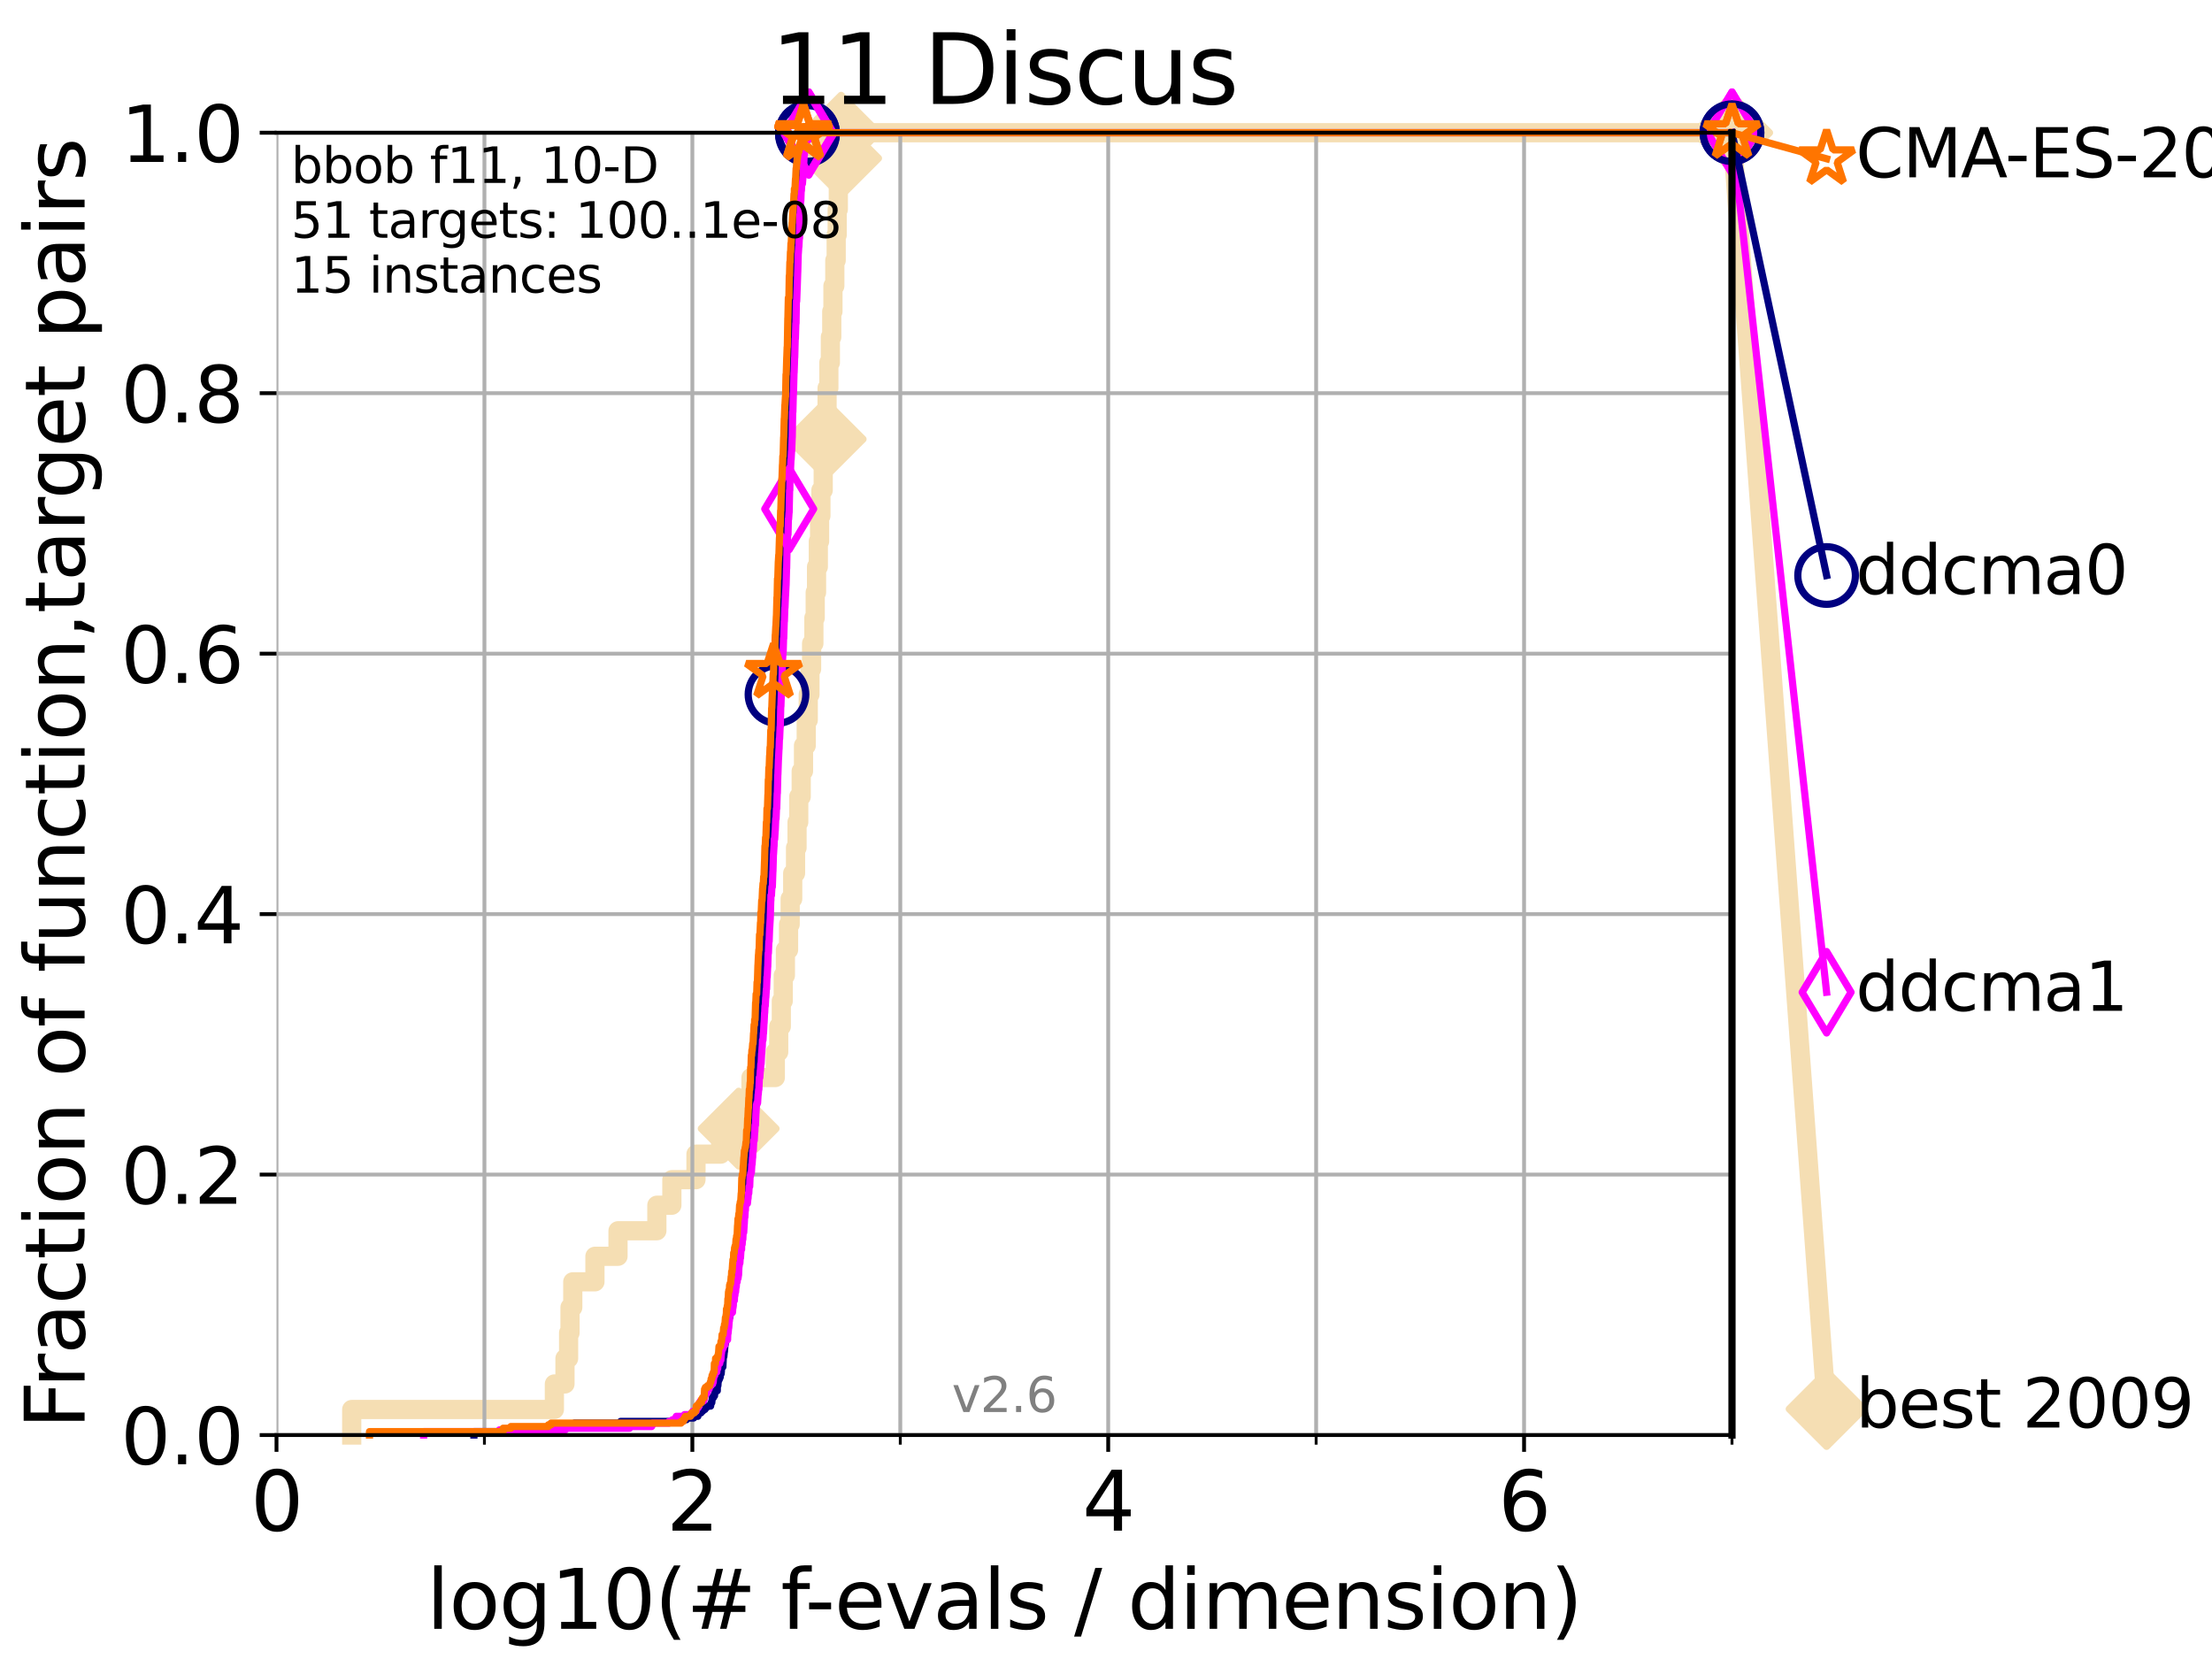 <?xml version="1.0" encoding="utf-8" standalone="no"?>
<!DOCTYPE svg PUBLIC "-//W3C//DTD SVG 1.1//EN"
  "http://www.w3.org/Graphics/SVG/1.1/DTD/svg11.dtd">
<svg xmlns:xlink="http://www.w3.org/1999/xlink" width="460.8pt" height="345.6pt" viewBox="0 0 460.8 345.6" xmlns="http://www.w3.org/2000/svg" version="1.1">
 <defs>
  <style type="text/css">*{stroke-linejoin: round; stroke-linecap: butt}</style>
 </defs>
 <g id="figure_1">
  <g id="patch_1">
   <path d="M 0 345.6 
L 460.8 345.6 
L 460.8 0 
L 0 0 
z
" style="fill: #ffffff"/>
  </g>
  <g id="axes_1">
   <g id="patch_2">
    <path d="M 57.6 298.944 
L 360.806 298.944 
L 360.806 27.648 
L 57.6 27.648 
z
" style="fill: #ffffff"/>
   </g>
   <g id="line2d_1">
    <path d="M 73.268 298.944 
L 73.268 293.624 
L 115.489 293.624 
L 115.489 288.305 
L 117.695 288.305 
L 117.695 282.985 
L 118.451 282.985 
L 118.451 277.666 
L 118.745 277.666 
L 118.745 272.346 
L 119.319 272.346 
L 119.319 267.027 
L 123.936 267.027 
L 123.936 261.707 
L 128.744 261.707 
L 128.744 256.388 
L 136.837 256.388 
L 136.837 251.068 
L 139.962 251.068 
L 139.962 245.749 
L 144.986 245.749 
L 144.986 240.429 
L 150.139 240.429 
L 150.139 235.11 
L 153.877 235.11 
L 153.877 229.79 
L 156.443 229.79 
L 156.443 224.471 
L 161.512 224.471 
L 161.512 219.151 
L 162.22 219.151 
L 162.22 213.832 
L 162.761 213.832 
L 162.761 208.512 
L 163.164 208.512 
L 163.164 203.192 
L 163.613 203.192 
L 163.613 197.873 
L 164.272 197.873 
L 164.272 192.553 
L 164.606 192.553 
L 164.606 187.234 
L 165.134 187.234 
L 165.134 181.914 
L 165.725 181.914 
L 165.725 176.595 
L 166.04 176.595 
L 166.04 171.275 
L 166.391 171.275 
L 166.391 165.956 
L 166.905 165.956 
L 166.905 160.636 
L 167.384 160.636 
L 167.384 155.317 
L 167.952 155.317 
L 167.952 149.997 
L 168.374 149.997 
L 168.374 144.678 
L 168.73 144.678 
L 168.73 139.358 
L 169.07 139.358 
L 169.07 134.039 
L 169.546 134.039 
L 169.546 128.719 
L 169.823 128.719 
L 169.823 123.4 
L 170.101 123.4 
L 170.101 118.08 
L 170.473 118.08 
L 170.473 112.76 
L 170.737 112.76 
L 170.737 107.441 
L 171.01 107.441 
L 171.01 102.121 
L 171.489 102.121 
L 171.489 96.802 
L 171.695 96.802 
L 171.695 91.482 
L 171.999 91.482 
L 171.999 86.163 
L 172.297 86.163 
L 172.297 80.843 
L 172.666 80.843 
L 172.666 75.524 
L 172.983 75.524 
L 172.983 70.204 
L 173.27 70.204 
L 173.27 64.885 
L 173.518 64.885 
L 173.518 59.565 
L 173.906 59.565 
L 173.906 54.246 
L 174.192 54.246 
L 174.192 48.926 
L 174.405 48.926 
L 174.405 43.607 
L 174.638 43.607 
L 174.638 38.287 
L 174.912 38.287 
L 174.912 32.968 
L 175.219 32.968 
L 175.219 27.648 
L 360.806 27.648 
" style="fill: none; stroke: #f5deb3; stroke-width: 4; stroke-linecap: square"/>
   </g>
   <g id="line2d_2">
    <defs>
     <path id="m7ed5378f7d" d="M -0 7.778 
L 7.778 0 
L 0 -7.778 
L -7.778 -0 
z
" style="stroke: #f5deb3; stroke-width: 1.5; stroke-linejoin: miter"/>
    </defs>
    <g>
     <use xlink:href="#m7ed5378f7d" x="153.877" y="235.11" style="fill: #f5deb3; stroke: #f5deb3; stroke-width: 1.5; stroke-linejoin: miter"/>
     <use xlink:href="#m7ed5378f7d" x="171.999" y="91.482" style="fill: #f5deb3; stroke: #f5deb3; stroke-width: 1.5; stroke-linejoin: miter"/>
     <use xlink:href="#m7ed5378f7d" x="175.219" y="32.968" style="fill: #f5deb3; stroke: #f5deb3; stroke-width: 1.5; stroke-linejoin: miter"/>
     <use xlink:href="#m7ed5378f7d" x="175.219" y="27.648" style="fill: #f5deb3; stroke: #f5deb3; stroke-width: 1.5; stroke-linejoin: miter"/>
     <use xlink:href="#m7ed5378f7d" x="360.806" y="27.648" style="fill: #f5deb3; stroke: #f5deb3; stroke-width: 1.5; stroke-linejoin: miter"/>
    </g>
   </g>
   <g id="line2d_3">
    <path style="fill: none; stroke: #f5deb3; stroke-width: 4; stroke-linecap: square"/>
    <g/>
   </g>
   <g id="line2d_4">
    <path d="M 360.806 27.648 
L 380.515 293.518 
" style="fill: none; stroke: #f5deb3; stroke-width: 4; stroke-linecap: square"/>
    <g>
     <use xlink:href="#m7ed5378f7d" x="360.806" y="27.648" style="fill: #f5deb3; stroke: #f5deb3; stroke-width: 1.5; stroke-linejoin: miter"/>
     <use xlink:href="#m7ed5378f7d" x="380.515" y="293.518" style="fill: #f5deb3; stroke: #f5deb3; stroke-width: 1.5; stroke-linejoin: miter"/>
    </g>
   </g>
   <g id="matplotlib.axis_1">
    <g id="xtick_1">
     <g id="line2d_5">
      <path d="M 57.6 298.944 
L 57.6 27.648 
" clip-path="url(#p1c3c4a6fef)" style="fill: none; stroke: #b0b0b0; stroke-width: 0.8; stroke-linecap: square"/>
     </g>
     <g id="line2d_6">
      <defs>
       <path id="m3a03ae3501" d="M 0 0 
L 0 3.5 
" style="stroke: #000000; stroke-width: 0.8"/>
      </defs>
      <g>
       <use xlink:href="#m3a03ae3501" x="57.6" y="298.944" style="stroke: #000000; stroke-width: 0.8"/>
      </g>
     </g>
     <g id="text_1">
      <!-- 0 -->
      <g transform="translate(52.192 318.861)scale(0.17 -0.17)">
       <defs>
        <path id="DejaVuSans-30" d="M 2034 4250 
Q 1547 4250 1301 3770 
Q 1056 3291 1056 2328 
Q 1056 1369 1301 889 
Q 1547 409 2034 409 
Q 2525 409 2770 889 
Q 3016 1369 3016 2328 
Q 3016 3291 2770 3770 
Q 2525 4250 2034 4250 
z
M 2034 4750 
Q 2819 4750 3233 4129 
Q 3647 3509 3647 2328 
Q 3647 1150 3233 529 
Q 2819 -91 2034 -91 
Q 1250 -91 836 529 
Q 422 1150 422 2328 
Q 422 3509 836 4129 
Q 1250 4750 2034 4750 
z
" transform="scale(0.016)"/>
       </defs>
       <use xlink:href="#DejaVuSans-30"/>
      </g>
     </g>
    </g>
    <g id="xtick_2">
     <g id="line2d_7">
      <path d="M 144.23 298.944 
L 144.23 27.648 
" clip-path="url(#p1c3c4a6fef)" style="fill: none; stroke: #b0b0b0; stroke-width: 0.8; stroke-linecap: square"/>
     </g>
     <g id="line2d_8">
      <g>
       <use xlink:href="#m3a03ae3501" x="144.23" y="298.944" style="stroke: #000000; stroke-width: 0.8"/>
      </g>
     </g>
     <g id="text_2">
      <!-- 2 -->
      <g transform="translate(138.822 318.861)scale(0.17 -0.17)">
       <defs>
        <path id="DejaVuSans-32" d="M 1228 531 
L 3431 531 
L 3431 0 
L 469 0 
L 469 531 
Q 828 903 1448 1529 
Q 2069 2156 2228 2338 
Q 2531 2678 2651 2914 
Q 2772 3150 2772 3378 
Q 2772 3750 2511 3984 
Q 2250 4219 1831 4219 
Q 1534 4219 1204 4116 
Q 875 4013 500 3803 
L 500 4441 
Q 881 4594 1212 4672 
Q 1544 4750 1819 4750 
Q 2544 4750 2975 4387 
Q 3406 4025 3406 3419 
Q 3406 3131 3298 2873 
Q 3191 2616 2906 2266 
Q 2828 2175 2409 1742 
Q 1991 1309 1228 531 
z
" transform="scale(0.016)"/>
       </defs>
       <use xlink:href="#DejaVuSans-32"/>
      </g>
     </g>
    </g>
    <g id="xtick_3">
     <g id="line2d_9">
      <path d="M 230.861 298.944 
L 230.861 27.648 
" clip-path="url(#p1c3c4a6fef)" style="fill: none; stroke: #b0b0b0; stroke-width: 0.8; stroke-linecap: square"/>
     </g>
     <g id="line2d_10">
      <g>
       <use xlink:href="#m3a03ae3501" x="230.861" y="298.944" style="stroke: #000000; stroke-width: 0.8"/>
      </g>
     </g>
     <g id="text_3">
      <!-- 4 -->
      <g transform="translate(225.453 318.861)scale(0.17 -0.17)">
       <defs>
        <path id="DejaVuSans-34" d="M 2419 4116 
L 825 1625 
L 2419 1625 
L 2419 4116 
z
M 2253 4666 
L 3047 4666 
L 3047 1625 
L 3713 1625 
L 3713 1100 
L 3047 1100 
L 3047 0 
L 2419 0 
L 2419 1100 
L 313 1100 
L 313 1709 
L 2253 4666 
z
" transform="scale(0.016)"/>
       </defs>
       <use xlink:href="#DejaVuSans-34"/>
      </g>
     </g>
    </g>
    <g id="xtick_4">
     <g id="line2d_11">
      <path d="M 317.491 298.944 
L 317.491 27.648 
" clip-path="url(#p1c3c4a6fef)" style="fill: none; stroke: #b0b0b0; stroke-width: 0.8; stroke-linecap: square"/>
     </g>
     <g id="line2d_12">
      <g>
       <use xlink:href="#m3a03ae3501" x="317.491" y="298.944" style="stroke: #000000; stroke-width: 0.8"/>
      </g>
     </g>
     <g id="text_4">
      <!-- 6 -->
      <g transform="translate(312.083 318.861)scale(0.17 -0.17)">
       <defs>
        <path id="DejaVuSans-36" d="M 2113 2584 
Q 1688 2584 1439 2293 
Q 1191 2003 1191 1497 
Q 1191 994 1439 701 
Q 1688 409 2113 409 
Q 2538 409 2786 701 
Q 3034 994 3034 1497 
Q 3034 2003 2786 2293 
Q 2538 2584 2113 2584 
z
M 3366 4563 
L 3366 3988 
Q 3128 4100 2886 4159 
Q 2644 4219 2406 4219 
Q 1781 4219 1451 3797 
Q 1122 3375 1075 2522 
Q 1259 2794 1537 2939 
Q 1816 3084 2150 3084 
Q 2853 3084 3261 2657 
Q 3669 2231 3669 1497 
Q 3669 778 3244 343 
Q 2819 -91 2113 -91 
Q 1303 -91 875 529 
Q 447 1150 447 2328 
Q 447 3434 972 4092 
Q 1497 4750 2381 4750 
Q 2619 4750 2861 4703 
Q 3103 4656 3366 4563 
z
" transform="scale(0.016)"/>
       </defs>
       <use xlink:href="#DejaVuSans-36"/>
      </g>
     </g>
    </g>
    <g id="xtick_5">
     <g id="line2d_13">
      <path d="M 100.915 298.944 
L 100.915 27.648 
" clip-path="url(#p1c3c4a6fef)" style="fill: none; stroke: #b0b0b0; stroke-width: 0.8; stroke-linecap: square"/>
     </g>
     <g id="line2d_14">
      <defs>
       <path id="mf7f0dcea69" d="M 0 0 
L 0 2 
" style="stroke: #000000; stroke-width: 0.6"/>
      </defs>
      <g>
       <use xlink:href="#mf7f0dcea69" x="100.915" y="298.944" style="stroke: #000000; stroke-width: 0.6"/>
      </g>
     </g>
    </g>
    <g id="xtick_6">
     <g id="line2d_15">
      <path d="M 187.546 298.944 
L 187.546 27.648 
" clip-path="url(#p1c3c4a6fef)" style="fill: none; stroke: #b0b0b0; stroke-width: 0.8; stroke-linecap: square"/>
     </g>
     <g id="line2d_16">
      <g>
       <use xlink:href="#mf7f0dcea69" x="187.546" y="298.944" style="stroke: #000000; stroke-width: 0.6"/>
      </g>
     </g>
    </g>
    <g id="xtick_7">
     <g id="line2d_17">
      <path d="M 274.176 298.944 
L 274.176 27.648 
" clip-path="url(#p1c3c4a6fef)" style="fill: none; stroke: #b0b0b0; stroke-width: 0.8; stroke-linecap: square"/>
     </g>
     <g id="line2d_18">
      <g>
       <use xlink:href="#mf7f0dcea69" x="274.176" y="298.944" style="stroke: #000000; stroke-width: 0.6"/>
      </g>
     </g>
    </g>
    <g id="xtick_8">
     <g id="line2d_19">
      <path d="M 360.806 298.944 
L 360.806 27.648 
" clip-path="url(#p1c3c4a6fef)" style="fill: none; stroke: #b0b0b0; stroke-width: 0.8; stroke-linecap: square"/>
     </g>
     <g id="line2d_20">
      <g>
       <use xlink:href="#mf7f0dcea69" x="360.806" y="298.944" style="stroke: #000000; stroke-width: 0.6"/>
      </g>
     </g>
    </g>
    <g id="text_5">
     <!-- log10(# f-evals / dimension) -->
     <g transform="translate(88.823 339.314)scale(0.17 -0.17)">
      <defs>
       <path id="DejaVuSans-6c" d="M 603 4863 
L 1178 4863 
L 1178 0 
L 603 0 
L 603 4863 
z
" transform="scale(0.016)"/>
       <path id="DejaVuSans-6f" d="M 1959 3097 
Q 1497 3097 1228 2736 
Q 959 2375 959 1747 
Q 959 1119 1226 758 
Q 1494 397 1959 397 
Q 2419 397 2687 759 
Q 2956 1122 2956 1747 
Q 2956 2369 2687 2733 
Q 2419 3097 1959 3097 
z
M 1959 3584 
Q 2709 3584 3137 3096 
Q 3566 2609 3566 1747 
Q 3566 888 3137 398 
Q 2709 -91 1959 -91 
Q 1206 -91 779 398 
Q 353 888 353 1747 
Q 353 2609 779 3096 
Q 1206 3584 1959 3584 
z
" transform="scale(0.016)"/>
       <path id="DejaVuSans-67" d="M 2906 1791 
Q 2906 2416 2648 2759 
Q 2391 3103 1925 3103 
Q 1463 3103 1205 2759 
Q 947 2416 947 1791 
Q 947 1169 1205 825 
Q 1463 481 1925 481 
Q 2391 481 2648 825 
Q 2906 1169 2906 1791 
z
M 3481 434 
Q 3481 -459 3084 -895 
Q 2688 -1331 1869 -1331 
Q 1566 -1331 1297 -1286 
Q 1028 -1241 775 -1147 
L 775 -588 
Q 1028 -725 1275 -790 
Q 1522 -856 1778 -856 
Q 2344 -856 2625 -561 
Q 2906 -266 2906 331 
L 2906 616 
Q 2728 306 2450 153 
Q 2172 0 1784 0 
Q 1141 0 747 490 
Q 353 981 353 1791 
Q 353 2603 747 3093 
Q 1141 3584 1784 3584 
Q 2172 3584 2450 3431 
Q 2728 3278 2906 2969 
L 2906 3500 
L 3481 3500 
L 3481 434 
z
" transform="scale(0.016)"/>
       <path id="DejaVuSans-31" d="M 794 531 
L 1825 531 
L 1825 4091 
L 703 3866 
L 703 4441 
L 1819 4666 
L 2450 4666 
L 2450 531 
L 3481 531 
L 3481 0 
L 794 0 
L 794 531 
z
" transform="scale(0.016)"/>
       <path id="DejaVuSans-28" d="M 1984 4856 
Q 1566 4138 1362 3434 
Q 1159 2731 1159 2009 
Q 1159 1288 1364 580 
Q 1569 -128 1984 -844 
L 1484 -844 
Q 1016 -109 783 600 
Q 550 1309 550 2009 
Q 550 2706 781 3412 
Q 1013 4119 1484 4856 
L 1984 4856 
z
" transform="scale(0.016)"/>
       <path id="DejaVuSans-23" d="M 3272 2816 
L 2363 2816 
L 2100 1772 
L 3016 1772 
L 3272 2816 
z
M 2803 4594 
L 2478 3297 
L 3391 3297 
L 3719 4594 
L 4219 4594 
L 3897 3297 
L 4872 3297 
L 4872 2816 
L 3775 2816 
L 3519 1772 
L 4513 1772 
L 4513 1294 
L 3397 1294 
L 3072 0 
L 2572 0 
L 2894 1294 
L 1978 1294 
L 1656 0 
L 1153 0 
L 1478 1294 
L 494 1294 
L 494 1772 
L 1594 1772 
L 1856 2816 
L 850 2816 
L 850 3297 
L 1978 3297 
L 2297 4594 
L 2803 4594 
z
" transform="scale(0.016)"/>
       <path id="DejaVuSans-20" transform="scale(0.016)"/>
       <path id="DejaVuSans-66" d="M 2375 4863 
L 2375 4384 
L 1825 4384 
Q 1516 4384 1395 4259 
Q 1275 4134 1275 3809 
L 1275 3500 
L 2222 3500 
L 2222 3053 
L 1275 3053 
L 1275 0 
L 697 0 
L 697 3053 
L 147 3053 
L 147 3500 
L 697 3500 
L 697 3744 
Q 697 4328 969 4595 
Q 1241 4863 1831 4863 
L 2375 4863 
z
" transform="scale(0.016)"/>
       <path id="DejaVuSans-2d" d="M 313 2009 
L 1997 2009 
L 1997 1497 
L 313 1497 
L 313 2009 
z
" transform="scale(0.016)"/>
       <path id="DejaVuSans-65" d="M 3597 1894 
L 3597 1613 
L 953 1613 
Q 991 1019 1311 708 
Q 1631 397 2203 397 
Q 2534 397 2845 478 
Q 3156 559 3463 722 
L 3463 178 
Q 3153 47 2828 -22 
Q 2503 -91 2169 -91 
Q 1331 -91 842 396 
Q 353 884 353 1716 
Q 353 2575 817 3079 
Q 1281 3584 2069 3584 
Q 2775 3584 3186 3129 
Q 3597 2675 3597 1894 
z
M 3022 2063 
Q 3016 2534 2758 2815 
Q 2500 3097 2075 3097 
Q 1594 3097 1305 2825 
Q 1016 2553 972 2059 
L 3022 2063 
z
" transform="scale(0.016)"/>
       <path id="DejaVuSans-76" d="M 191 3500 
L 800 3500 
L 1894 563 
L 2988 3500 
L 3597 3500 
L 2284 0 
L 1503 0 
L 191 3500 
z
" transform="scale(0.016)"/>
       <path id="DejaVuSans-61" d="M 2194 1759 
Q 1497 1759 1228 1600 
Q 959 1441 959 1056 
Q 959 750 1161 570 
Q 1363 391 1709 391 
Q 2188 391 2477 730 
Q 2766 1069 2766 1631 
L 2766 1759 
L 2194 1759 
z
M 3341 1997 
L 3341 0 
L 2766 0 
L 2766 531 
Q 2569 213 2275 61 
Q 1981 -91 1556 -91 
Q 1019 -91 701 211 
Q 384 513 384 1019 
Q 384 1609 779 1909 
Q 1175 2209 1959 2209 
L 2766 2209 
L 2766 2266 
Q 2766 2663 2505 2880 
Q 2244 3097 1772 3097 
Q 1472 3097 1187 3025 
Q 903 2953 641 2809 
L 641 3341 
Q 956 3463 1253 3523 
Q 1550 3584 1831 3584 
Q 2591 3584 2966 3190 
Q 3341 2797 3341 1997 
z
" transform="scale(0.016)"/>
       <path id="DejaVuSans-73" d="M 2834 3397 
L 2834 2853 
Q 2591 2978 2328 3040 
Q 2066 3103 1784 3103 
Q 1356 3103 1142 2972 
Q 928 2841 928 2578 
Q 928 2378 1081 2264 
Q 1234 2150 1697 2047 
L 1894 2003 
Q 2506 1872 2764 1633 
Q 3022 1394 3022 966 
Q 3022 478 2636 193 
Q 2250 -91 1575 -91 
Q 1294 -91 989 -36 
Q 684 19 347 128 
L 347 722 
Q 666 556 975 473 
Q 1284 391 1588 391 
Q 1994 391 2212 530 
Q 2431 669 2431 922 
Q 2431 1156 2273 1281 
Q 2116 1406 1581 1522 
L 1381 1569 
Q 847 1681 609 1914 
Q 372 2147 372 2553 
Q 372 3047 722 3315 
Q 1072 3584 1716 3584 
Q 2034 3584 2315 3537 
Q 2597 3491 2834 3397 
z
" transform="scale(0.016)"/>
       <path id="DejaVuSans-2f" d="M 1625 4666 
L 2156 4666 
L 531 -594 
L 0 -594 
L 1625 4666 
z
" transform="scale(0.016)"/>
       <path id="DejaVuSans-64" d="M 2906 2969 
L 2906 4863 
L 3481 4863 
L 3481 0 
L 2906 0 
L 2906 525 
Q 2725 213 2448 61 
Q 2172 -91 1784 -91 
Q 1150 -91 751 415 
Q 353 922 353 1747 
Q 353 2572 751 3078 
Q 1150 3584 1784 3584 
Q 2172 3584 2448 3432 
Q 2725 3281 2906 2969 
z
M 947 1747 
Q 947 1113 1208 752 
Q 1469 391 1925 391 
Q 2381 391 2643 752 
Q 2906 1113 2906 1747 
Q 2906 2381 2643 2742 
Q 2381 3103 1925 3103 
Q 1469 3103 1208 2742 
Q 947 2381 947 1747 
z
" transform="scale(0.016)"/>
       <path id="DejaVuSans-69" d="M 603 3500 
L 1178 3500 
L 1178 0 
L 603 0 
L 603 3500 
z
M 603 4863 
L 1178 4863 
L 1178 4134 
L 603 4134 
L 603 4863 
z
" transform="scale(0.016)"/>
       <path id="DejaVuSans-6d" d="M 3328 2828 
Q 3544 3216 3844 3400 
Q 4144 3584 4550 3584 
Q 5097 3584 5394 3201 
Q 5691 2819 5691 2113 
L 5691 0 
L 5113 0 
L 5113 2094 
Q 5113 2597 4934 2840 
Q 4756 3084 4391 3084 
Q 3944 3084 3684 2787 
Q 3425 2491 3425 1978 
L 3425 0 
L 2847 0 
L 2847 2094 
Q 2847 2600 2669 2842 
Q 2491 3084 2119 3084 
Q 1678 3084 1418 2786 
Q 1159 2488 1159 1978 
L 1159 0 
L 581 0 
L 581 3500 
L 1159 3500 
L 1159 2956 
Q 1356 3278 1631 3431 
Q 1906 3584 2284 3584 
Q 2666 3584 2933 3390 
Q 3200 3197 3328 2828 
z
" transform="scale(0.016)"/>
       <path id="DejaVuSans-6e" d="M 3513 2113 
L 3513 0 
L 2938 0 
L 2938 2094 
Q 2938 2591 2744 2837 
Q 2550 3084 2163 3084 
Q 1697 3084 1428 2787 
Q 1159 2491 1159 1978 
L 1159 0 
L 581 0 
L 581 3500 
L 1159 3500 
L 1159 2956 
Q 1366 3272 1645 3428 
Q 1925 3584 2291 3584 
Q 2894 3584 3203 3211 
Q 3513 2838 3513 2113 
z
" transform="scale(0.016)"/>
       <path id="DejaVuSans-29" d="M 513 4856 
L 1013 4856 
Q 1481 4119 1714 3412 
Q 1947 2706 1947 2009 
Q 1947 1309 1714 600 
Q 1481 -109 1013 -844 
L 513 -844 
Q 928 -128 1133 580 
Q 1338 1288 1338 2009 
Q 1338 2731 1133 3434 
Q 928 4138 513 4856 
z
" transform="scale(0.016)"/>
      </defs>
      <use xlink:href="#DejaVuSans-6c"/>
      <use xlink:href="#DejaVuSans-6f" x="27.783"/>
      <use xlink:href="#DejaVuSans-67" x="88.965"/>
      <use xlink:href="#DejaVuSans-31" x="152.441"/>
      <use xlink:href="#DejaVuSans-30" x="216.064"/>
      <use xlink:href="#DejaVuSans-28" x="279.688"/>
      <use xlink:href="#DejaVuSans-23" x="318.701"/>
      <use xlink:href="#DejaVuSans-20" x="402.49"/>
      <use xlink:href="#DejaVuSans-66" x="434.277"/>
      <use xlink:href="#DejaVuSans-2d" x="463.982"/>
      <use xlink:href="#DejaVuSans-65" x="500.066"/>
      <use xlink:href="#DejaVuSans-76" x="561.59"/>
      <use xlink:href="#DejaVuSans-61" x="620.77"/>
      <use xlink:href="#DejaVuSans-6c" x="682.049"/>
      <use xlink:href="#DejaVuSans-73" x="709.832"/>
      <use xlink:href="#DejaVuSans-20" x="761.932"/>
      <use xlink:href="#DejaVuSans-2f" x="793.719"/>
      <use xlink:href="#DejaVuSans-20" x="827.41"/>
      <use xlink:href="#DejaVuSans-64" x="859.197"/>
      <use xlink:href="#DejaVuSans-69" x="922.674"/>
      <use xlink:href="#DejaVuSans-6d" x="950.457"/>
      <use xlink:href="#DejaVuSans-65" x="1047.869"/>
      <use xlink:href="#DejaVuSans-6e" x="1109.393"/>
      <use xlink:href="#DejaVuSans-73" x="1172.771"/>
      <use xlink:href="#DejaVuSans-69" x="1224.871"/>
      <use xlink:href="#DejaVuSans-6f" x="1252.654"/>
      <use xlink:href="#DejaVuSans-6e" x="1313.836"/>
      <use xlink:href="#DejaVuSans-29" x="1377.215"/>
     </g>
    </g>
   </g>
   <g id="matplotlib.axis_2">
    <g id="ytick_1">
     <g id="line2d_21">
      <path d="M 57.6 298.944 
L 360.806 298.944 
" clip-path="url(#p1c3c4a6fef)" style="fill: none; stroke: #b0b0b0; stroke-width: 0.8; stroke-linecap: square"/>
     </g>
     <g id="line2d_22">
      <defs>
       <path id="m6c82a89aa1" d="M 0 0 
L -3.5 0 
" style="stroke: #000000; stroke-width: 0.8"/>
      </defs>
      <g>
       <use xlink:href="#m6c82a89aa1" x="57.6" y="298.944" style="stroke: #000000; stroke-width: 0.8"/>
      </g>
     </g>
     <g id="text_6">
      <!-- 0.0 -->
      <g transform="translate(25.155 305.023)scale(0.16 -0.16)">
       <defs>
        <path id="DejaVuSans-2e" d="M 684 794 
L 1344 794 
L 1344 0 
L 684 0 
L 684 794 
z
" transform="scale(0.016)"/>
       </defs>
       <use xlink:href="#DejaVuSans-30"/>
       <use xlink:href="#DejaVuSans-2e" x="63.623"/>
       <use xlink:href="#DejaVuSans-30" x="95.41"/>
      </g>
     </g>
    </g>
    <g id="ytick_2">
     <g id="line2d_23">
      <path d="M 57.6 244.685 
L 360.806 244.685 
" clip-path="url(#p1c3c4a6fef)" style="fill: none; stroke: #b0b0b0; stroke-width: 0.8; stroke-linecap: square"/>
     </g>
     <g id="line2d_24">
      <g>
       <use xlink:href="#m6c82a89aa1" x="57.6" y="244.685" style="stroke: #000000; stroke-width: 0.8"/>
      </g>
     </g>
     <g id="text_7">
      <!-- 0.2 -->
      <g transform="translate(25.155 250.764)scale(0.16 -0.16)">
       <use xlink:href="#DejaVuSans-30"/>
       <use xlink:href="#DejaVuSans-2e" x="63.623"/>
       <use xlink:href="#DejaVuSans-32" x="95.41"/>
      </g>
     </g>
    </g>
    <g id="ytick_3">
     <g id="line2d_25">
      <path d="M 57.6 190.426 
L 360.806 190.426 
" clip-path="url(#p1c3c4a6fef)" style="fill: none; stroke: #b0b0b0; stroke-width: 0.8; stroke-linecap: square"/>
     </g>
     <g id="line2d_26">
      <g>
       <use xlink:href="#m6c82a89aa1" x="57.6" y="190.426" style="stroke: #000000; stroke-width: 0.8"/>
      </g>
     </g>
     <g id="text_8">
      <!-- 0.4 -->
      <g transform="translate(25.155 196.504)scale(0.16 -0.16)">
       <use xlink:href="#DejaVuSans-30"/>
       <use xlink:href="#DejaVuSans-2e" x="63.623"/>
       <use xlink:href="#DejaVuSans-34" x="95.41"/>
      </g>
     </g>
    </g>
    <g id="ytick_4">
     <g id="line2d_27">
      <path d="M 57.6 136.166 
L 360.806 136.166 
" clip-path="url(#p1c3c4a6fef)" style="fill: none; stroke: #b0b0b0; stroke-width: 0.8; stroke-linecap: square"/>
     </g>
     <g id="line2d_28">
      <g>
       <use xlink:href="#m6c82a89aa1" x="57.6" y="136.166" style="stroke: #000000; stroke-width: 0.8"/>
      </g>
     </g>
     <g id="text_9">
      <!-- 0.6 -->
      <g transform="translate(25.155 142.245)scale(0.16 -0.16)">
       <use xlink:href="#DejaVuSans-30"/>
       <use xlink:href="#DejaVuSans-2e" x="63.623"/>
       <use xlink:href="#DejaVuSans-36" x="95.41"/>
      </g>
     </g>
    </g>
    <g id="ytick_5">
     <g id="line2d_29">
      <path d="M 57.6 81.907 
L 360.806 81.907 
" clip-path="url(#p1c3c4a6fef)" style="fill: none; stroke: #b0b0b0; stroke-width: 0.8; stroke-linecap: square"/>
     </g>
     <g id="line2d_30">
      <g>
       <use xlink:href="#m6c82a89aa1" x="57.6" y="81.907" style="stroke: #000000; stroke-width: 0.8"/>
      </g>
     </g>
     <g id="text_10">
      <!-- 0.8 -->
      <g transform="translate(25.155 87.986)scale(0.16 -0.16)">
       <defs>
        <path id="DejaVuSans-38" d="M 2034 2216 
Q 1584 2216 1326 1975 
Q 1069 1734 1069 1313 
Q 1069 891 1326 650 
Q 1584 409 2034 409 
Q 2484 409 2743 651 
Q 3003 894 3003 1313 
Q 3003 1734 2745 1975 
Q 2488 2216 2034 2216 
z
M 1403 2484 
Q 997 2584 770 2862 
Q 544 3141 544 3541 
Q 544 4100 942 4425 
Q 1341 4750 2034 4750 
Q 2731 4750 3128 4425 
Q 3525 4100 3525 3541 
Q 3525 3141 3298 2862 
Q 3072 2584 2669 2484 
Q 3125 2378 3379 2068 
Q 3634 1759 3634 1313 
Q 3634 634 3220 271 
Q 2806 -91 2034 -91 
Q 1263 -91 848 271 
Q 434 634 434 1313 
Q 434 1759 690 2068 
Q 947 2378 1403 2484 
z
M 1172 3481 
Q 1172 3119 1398 2916 
Q 1625 2713 2034 2713 
Q 2441 2713 2670 2916 
Q 2900 3119 2900 3481 
Q 2900 3844 2670 4047 
Q 2441 4250 2034 4250 
Q 1625 4250 1398 4047 
Q 1172 3844 1172 3481 
z
" transform="scale(0.016)"/>
       </defs>
       <use xlink:href="#DejaVuSans-30"/>
       <use xlink:href="#DejaVuSans-2e" x="63.623"/>
       <use xlink:href="#DejaVuSans-38" x="95.41"/>
      </g>
     </g>
    </g>
    <g id="ytick_6">
     <g id="line2d_31">
      <path d="M 57.6 27.648 
L 360.806 27.648 
" clip-path="url(#p1c3c4a6fef)" style="fill: none; stroke: #b0b0b0; stroke-width: 0.8; stroke-linecap: square"/>
     </g>
     <g id="line2d_32">
      <g>
       <use xlink:href="#m6c82a89aa1" x="57.6" y="27.648" style="stroke: #000000; stroke-width: 0.8"/>
      </g>
     </g>
     <g id="text_11">
      <!-- 1.0 -->
      <g transform="translate(25.155 33.727)scale(0.16 -0.16)">
       <use xlink:href="#DejaVuSans-31"/>
       <use xlink:href="#DejaVuSans-2e" x="63.623"/>
       <use xlink:href="#DejaVuSans-30" x="95.41"/>
      </g>
     </g>
    </g>
    <g id="text_12">
     <!-- Fraction of function,target pairs -->
     <g transform="translate(17.62 297.681)rotate(-90)scale(0.17 -0.17)">
      <defs>
       <path id="DejaVuSans-46" d="M 628 4666 
L 3309 4666 
L 3309 4134 
L 1259 4134 
L 1259 2759 
L 3109 2759 
L 3109 2228 
L 1259 2228 
L 1259 0 
L 628 0 
L 628 4666 
z
" transform="scale(0.016)"/>
       <path id="DejaVuSans-72" d="M 2631 2963 
Q 2534 3019 2420 3045 
Q 2306 3072 2169 3072 
Q 1681 3072 1420 2755 
Q 1159 2438 1159 1844 
L 1159 0 
L 581 0 
L 581 3500 
L 1159 3500 
L 1159 2956 
Q 1341 3275 1631 3429 
Q 1922 3584 2338 3584 
Q 2397 3584 2469 3576 
Q 2541 3569 2628 3553 
L 2631 2963 
z
" transform="scale(0.016)"/>
       <path id="DejaVuSans-63" d="M 3122 3366 
L 3122 2828 
Q 2878 2963 2633 3030 
Q 2388 3097 2138 3097 
Q 1578 3097 1268 2742 
Q 959 2388 959 1747 
Q 959 1106 1268 751 
Q 1578 397 2138 397 
Q 2388 397 2633 464 
Q 2878 531 3122 666 
L 3122 134 
Q 2881 22 2623 -34 
Q 2366 -91 2075 -91 
Q 1284 -91 818 406 
Q 353 903 353 1747 
Q 353 2603 823 3093 
Q 1294 3584 2113 3584 
Q 2378 3584 2631 3529 
Q 2884 3475 3122 3366 
z
" transform="scale(0.016)"/>
       <path id="DejaVuSans-74" d="M 1172 4494 
L 1172 3500 
L 2356 3500 
L 2356 3053 
L 1172 3053 
L 1172 1153 
Q 1172 725 1289 603 
Q 1406 481 1766 481 
L 2356 481 
L 2356 0 
L 1766 0 
Q 1100 0 847 248 
Q 594 497 594 1153 
L 594 3053 
L 172 3053 
L 172 3500 
L 594 3500 
L 594 4494 
L 1172 4494 
z
" transform="scale(0.016)"/>
       <path id="DejaVuSans-75" d="M 544 1381 
L 544 3500 
L 1119 3500 
L 1119 1403 
Q 1119 906 1312 657 
Q 1506 409 1894 409 
Q 2359 409 2629 706 
Q 2900 1003 2900 1516 
L 2900 3500 
L 3475 3500 
L 3475 0 
L 2900 0 
L 2900 538 
Q 2691 219 2414 64 
Q 2138 -91 1772 -91 
Q 1169 -91 856 284 
Q 544 659 544 1381 
z
M 1991 3584 
L 1991 3584 
z
" transform="scale(0.016)"/>
       <path id="DejaVuSans-2c" d="M 750 794 
L 1409 794 
L 1409 256 
L 897 -744 
L 494 -744 
L 750 256 
L 750 794 
z
" transform="scale(0.016)"/>
       <path id="DejaVuSans-70" d="M 1159 525 
L 1159 -1331 
L 581 -1331 
L 581 3500 
L 1159 3500 
L 1159 2969 
Q 1341 3281 1617 3432 
Q 1894 3584 2278 3584 
Q 2916 3584 3314 3078 
Q 3713 2572 3713 1747 
Q 3713 922 3314 415 
Q 2916 -91 2278 -91 
Q 1894 -91 1617 61 
Q 1341 213 1159 525 
z
M 3116 1747 
Q 3116 2381 2855 2742 
Q 2594 3103 2138 3103 
Q 1681 3103 1420 2742 
Q 1159 2381 1159 1747 
Q 1159 1113 1420 752 
Q 1681 391 2138 391 
Q 2594 391 2855 752 
Q 3116 1113 3116 1747 
z
" transform="scale(0.016)"/>
      </defs>
      <use xlink:href="#DejaVuSans-46"/>
      <use xlink:href="#DejaVuSans-72" x="50.27"/>
      <use xlink:href="#DejaVuSans-61" x="91.383"/>
      <use xlink:href="#DejaVuSans-63" x="152.662"/>
      <use xlink:href="#DejaVuSans-74" x="207.643"/>
      <use xlink:href="#DejaVuSans-69" x="246.852"/>
      <use xlink:href="#DejaVuSans-6f" x="274.635"/>
      <use xlink:href="#DejaVuSans-6e" x="335.816"/>
      <use xlink:href="#DejaVuSans-20" x="399.195"/>
      <use xlink:href="#DejaVuSans-6f" x="430.982"/>
      <use xlink:href="#DejaVuSans-66" x="492.164"/>
      <use xlink:href="#DejaVuSans-20" x="527.369"/>
      <use xlink:href="#DejaVuSans-66" x="559.156"/>
      <use xlink:href="#DejaVuSans-75" x="594.361"/>
      <use xlink:href="#DejaVuSans-6e" x="657.74"/>
      <use xlink:href="#DejaVuSans-63" x="721.119"/>
      <use xlink:href="#DejaVuSans-74" x="776.1"/>
      <use xlink:href="#DejaVuSans-69" x="815.309"/>
      <use xlink:href="#DejaVuSans-6f" x="843.092"/>
      <use xlink:href="#DejaVuSans-6e" x="904.273"/>
      <use xlink:href="#DejaVuSans-2c" x="967.652"/>
      <use xlink:href="#DejaVuSans-74" x="999.439"/>
      <use xlink:href="#DejaVuSans-61" x="1038.648"/>
      <use xlink:href="#DejaVuSans-72" x="1099.928"/>
      <use xlink:href="#DejaVuSans-67" x="1139.291"/>
      <use xlink:href="#DejaVuSans-65" x="1202.768"/>
      <use xlink:href="#DejaVuSans-74" x="1264.291"/>
      <use xlink:href="#DejaVuSans-20" x="1303.5"/>
      <use xlink:href="#DejaVuSans-70" x="1335.287"/>
      <use xlink:href="#DejaVuSans-61" x="1398.764"/>
      <use xlink:href="#DejaVuSans-69" x="1460.043"/>
      <use xlink:href="#DejaVuSans-72" x="1487.826"/>
      <use xlink:href="#DejaVuSans-73" x="1528.939"/>
     </g>
    </g>
   </g>
   <g id="line2d_33">
    <defs>
     <path id="m67bf58a103" d="M 0 1.5 
C 0.398 1.5 0.779 1.342 1.061 1.061 
C 1.342 0.779 1.5 0.398 1.5 0 
C 1.5 -0.398 1.342 -0.779 1.061 -1.061 
C 0.779 -1.342 0.398 -1.5 0 -1.5 
C -0.398 -1.5 -0.779 -1.342 -1.061 -1.061 
C -1.342 -0.779 -1.5 -0.398 -1.5 0 
C -1.5 0.398 -1.342 0.779 -1.061 1.061 
C -0.779 1.342 -0.398 1.5 0 1.5 
z
" style="stroke: #f5deb3"/>
    </defs>
    <g>
     <use xlink:href="#m67bf58a103" x="175.219" y="27.648" style="fill: #f5deb3; stroke: #f5deb3"/>
     <use xlink:href="#m67bf58a103" x="175.219" y="27.648" style="fill: #f5deb3; stroke: #f5deb3"/>
    </g>
   </g>
   <g id="line2d_34">
    <defs>
     <path id="m92e5972443" d="M 0 1.5 
C 0.398 1.5 0.779 1.342 1.061 1.061 
C 1.342 0.779 1.5 0.398 1.5 0 
C 1.5 -0.398 1.342 -0.779 1.061 -1.061 
C 0.779 -1.342 0.398 -1.5 0 -1.5 
C -0.398 -1.5 -0.779 -1.342 -1.061 -1.061 
C -1.342 -0.779 -1.5 -0.398 -1.5 0 
C -1.5 0.398 -1.342 0.779 -1.061 1.061 
C -0.779 1.342 -0.398 1.5 0 1.5 
z
" style="stroke: #000080"/>
    </defs>
    <g>
     <use xlink:href="#m92e5972443" x="168.211" y="27.648" style="fill: #000080; stroke: #000080"/>
     <use xlink:href="#m92e5972443" x="168.211" y="27.648" style="fill: #000080; stroke: #000080"/>
    </g>
   </g>
   <g id="line2d_35">
    <path d="M 98.723 298.944 
L 98.723 298.235 
L 112.488 298.235 
L 112.488 297.525 
L 115.227 297.525 
L 115.227 297.171 
L 119.669 297.171 
L 119.669 296.462 
L 129.293 296.462 
L 129.293 296.107 
L 142.017 296.107 
L 142.017 295.752 
L 143.006 295.752 
L 143.006 295.398 
L 144.51 295.398 
L 144.51 295.043 
L 145.38 295.043 
L 145.433 294.334 
L 146.023 294.334 
L 146.023 293.979 
L 146.379 293.979 
L 146.379 293.624 
L 146.843 293.624 
L 146.843 293.27 
L 147.152 293.27 
L 147.152 292.915 
L 148.033 292.915 
L 148.125 292.206 
L 148.277 292.206 
L 148.383 291.142 
L 148.623 291.142 
L 148.623 290.787 
L 148.845 290.787 
L 148.904 290.078 
L 149.006 290.078 
L 149.006 289.723 
L 149.425 289.723 
L 149.439 288.66 
L 149.553 288.66 
L 149.623 287.596 
L 149.736 287.596 
L 149.736 287.241 
L 149.904 287.241 
L 149.904 286.886 
L 150.042 286.886 
L 150.084 286.177 
L 150.235 286.177 
L 150.344 284.759 
L 150.587 284.759 
L 150.694 282.631 
L 150.787 282.631 
L 150.893 281.567 
L 150.919 281.567 
L 151.024 280.148 
L 151.064 280.148 
L 151.168 279.439 
L 151.22 279.439 
L 151.311 278.73 
L 151.401 278.73 
L 151.503 278.021 
L 151.516 278.021 
L 151.593 276.957 
L 151.656 276.957 
L 151.757 274.829 
L 151.858 274.829 
L 151.858 274.474 
L 152.008 274.474 
L 152.082 273.765 
L 152.193 273.765 
L 152.279 273.056 
L 152.377 273.056 
L 152.426 272.346 
L 152.535 272.346 
L 152.535 271.992 
L 152.656 271.992 
L 152.68 270.928 
L 152.788 270.928 
L 152.859 270.219 
L 152.918 270.219 
L 153.001 268.445 
L 153.131 268.445 
L 153.224 267.027 
L 153.259 267.027 
L 153.364 264.899 
L 153.444 264.899 
L 153.456 264.19 
L 153.617 264.19 
L 153.651 262.771 
L 153.73 262.771 
L 153.81 261.353 
L 153.889 261.353 
L 153.922 260.289 
L 154.079 260.289 
L 154.179 258.87 
L 154.212 258.87 
L 154.234 257.806 
L 154.345 257.806 
L 154.345 257.452 
L 154.465 257.452 
L 154.563 256.388 
L 154.596 256.388 
L 154.671 255.324 
L 154.768 255.324 
L 154.811 254.615 
L 154.886 254.615 
L 154.897 253.551 
L 155.003 253.551 
L 155.046 251.778 
L 155.162 251.778 
L 155.267 250.004 
L 155.298 250.004 
L 155.371 248.94 
L 155.413 248.94 
L 155.495 247.877 
L 155.578 247.877 
L 155.65 247.167 
L 155.701 247.167 
L 155.793 245.749 
L 155.813 245.749 
L 155.854 244.685 
L 156.056 244.685 
L 156.146 241.493 
L 156.225 241.493 
L 156.315 239.011 
L 156.354 239.011 
L 156.462 236.883 
L 156.56 236.883 
L 156.57 236.174 
L 156.677 236.174 
L 156.755 234.755 
L 156.813 234.755 
L 156.918 233.336 
L 156.937 233.336 
L 157.042 231.209 
L 157.1 231.209 
L 157.118 230.145 
L 157.251 230.145 
L 157.345 225.534 
L 157.401 225.534 
L 157.429 224.471 
L 157.559 224.471 
L 157.67 222.343 
L 157.78 222.343 
L 157.816 221.279 
L 157.926 221.279 
L 158.034 218.087 
L 158.062 218.087 
L 158.152 215.959 
L 158.187 215.959 
L 158.277 213.832 
L 158.303 213.832 
L 158.366 211.704 
L 158.419 211.704 
L 158.472 210.285 
L 158.551 210.285 
L 158.648 208.512 
L 158.674 208.512 
L 158.778 206.03 
L 158.787 206.03 
L 158.882 203.902 
L 158.908 203.902 
L 158.925 201.774 
L 159.02 201.774 
L 159.131 199.646 
L 159.139 199.646 
L 159.241 197.873 
L 159.267 197.873 
L 159.351 195.745 
L 159.385 195.745 
L 159.46 194.327 
L 159.502 194.327 
L 159.577 192.199 
L 159.619 192.199 
L 159.677 189.716 
L 159.751 189.716 
L 159.841 187.234 
L 159.866 187.234 
L 159.956 184.751 
L 159.98 184.751 
L 160.07 181.914 
L 160.126 181.914 
L 160.215 179.432 
L 160.247 179.432 
L 160.295 177.659 
L 160.359 177.659 
L 160.455 175.531 
L 160.51 175.531 
L 160.558 174.112 
L 160.644 174.112 
L 160.754 170.566 
L 160.785 170.566 
L 160.863 165.956 
L 160.902 165.956 
L 160.972 163.473 
L 161.033 163.473 
L 161.133 160.636 
L 161.164 160.636 
L 161.248 157.445 
L 161.301 157.445 
L 161.399 153.898 
L 161.415 153.898 
L 161.512 151.061 
L 161.527 151.061 
L 161.625 148.224 
L 161.714 148.224 
L 161.825 145.032 
L 161.862 145.032 
L 161.95 143.259 
L 161.979 143.259 
L 162.089 140.422 
L 162.096 140.422 
L 162.183 139.358 
L 162.22 139.358 
L 162.313 135.457 
L 162.356 135.457 
L 162.457 132.62 
L 162.478 132.62 
L 162.585 129.074 
L 162.613 129.074 
L 162.719 125.173 
L 162.754 125.173 
L 162.824 122.336 
L 162.866 122.336 
L 162.971 118.789 
L 162.991 118.789 
L 163.102 116.307 
L 163.116 116.307 
L 163.226 113.115 
L 163.288 113.115 
L 163.39 110.987 
L 163.41 110.987 
L 163.498 107.796 
L 163.532 107.796 
L 163.626 103.895 
L 163.646 103.895 
L 163.753 101.412 
L 163.766 101.412 
L 163.866 97.157 
L 163.879 97.157 
L 163.985 94.319 
L 164.005 94.319 
L 164.109 91.837 
L 164.116 91.837 
L 164.22 86.872 
L 164.233 86.872 
L 164.343 84.39 
L 164.356 84.39 
L 164.459 81.198 
L 164.485 81.198 
L 164.587 77.297 
L 164.613 77.297 
L 164.714 72.687 
L 164.746 72.687 
L 164.84 71.268 
L 164.884 71.268 
L 164.991 68.431 
L 165.003 68.431 
L 165.097 64.175 
L 165.121 64.175 
L 165.226 60.984 
L 165.251 60.984 
L 165.3 58.856 
L 165.374 58.856 
L 165.477 56.373 
L 165.496 56.373 
L 165.593 53.891 
L 165.617 53.891 
L 165.707 50.345 
L 165.731 50.345 
L 165.809 48.217 
L 165.863 48.217 
L 165.964 46.444 
L 165.975 46.444 
L 166.082 43.252 
L 166.088 43.252 
L 166.193 41.833 
L 166.205 41.833 
L 166.217 41.124 
L 166.339 41.124 
L 166.414 38.996 
L 166.472 38.996 
L 166.581 37.578 
L 166.633 37.578 
L 166.701 34.741 
L 166.764 34.741 
L 166.798 34.031 
L 166.883 34.031 
L 166.933 32.968 
L 166.995 32.968 
L 167.057 31.549 
L 167.168 31.549 
L 167.202 30.84 
L 167.301 30.84 
L 167.345 30.13 
L 167.694 30.13 
L 167.797 28.712 
L 167.818 28.712 
L 167.818 28.357 
L 168.09 28.357 
L 168.09 28.003 
L 168.211 28.003 
L 168.211 27.648 
L 360.806 27.648 
L 360.806 27.648 
" style="fill: none; stroke: #000080; stroke-width: 1.5; stroke-linecap: square"/>
   </g>
   <g id="line2d_36">
    <defs>
     <path id="mfcbc38095c" d="M 0 6 
C 1.591 6 3.117 5.368 4.243 4.243 
C 5.368 3.117 6 1.591 6 0 
C 6 -1.591 5.368 -3.117 4.243 -4.243 
C 3.117 -5.368 1.591 -6 0 -6 
C -1.591 -6 -3.117 -5.368 -4.243 -4.243 
C -5.368 -3.117 -6 -1.591 -6 0 
C -6 1.591 -5.368 3.117 -4.243 4.243 
C -3.117 5.368 -1.591 6 0 6 
z
" style="stroke: #000080; stroke-width: 1.5"/>
    </defs>
    <g>
     <use xlink:href="#mfcbc38095c" x="161.862" y="144.678" style="fill-opacity: 0; stroke: #000080; stroke-width: 1.5"/>
     <use xlink:href="#mfcbc38095c" x="168.211" y="28.003" style="fill-opacity: 0; stroke: #000080; stroke-width: 1.5"/>
     <use xlink:href="#mfcbc38095c" x="168.211" y="27.648" style="fill-opacity: 0; stroke: #000080; stroke-width: 1.5"/>
     <use xlink:href="#mfcbc38095c" x="168.211" y="27.648" style="fill-opacity: 0; stroke: #000080; stroke-width: 1.5"/>
     <use xlink:href="#mfcbc38095c" x="360.806" y="27.648" style="fill-opacity: 0; stroke: #000080; stroke-width: 1.5"/>
    </g>
   </g>
   <g id="line2d_37">
    <path style="fill: none; stroke: #000080; stroke-width: 1.5; stroke-linecap: square"/>
    <g/>
   </g>
   <g id="line2d_38">
    <defs>
     <path id="mee94c57e3d" d="M 0 1.5 
C 0.398 1.5 0.779 1.342 1.061 1.061 
C 1.342 0.779 1.5 0.398 1.5 0 
C 1.5 -0.398 1.342 -0.779 1.061 -1.061 
C 0.779 -1.342 0.398 -1.5 0 -1.5 
C -0.398 -1.5 -0.779 -1.342 -1.061 -1.061 
C -1.342 -0.779 -1.5 -0.398 -1.5 0 
C -1.5 0.398 -1.342 0.779 -1.061 1.061 
C -0.779 1.342 -0.398 1.5 0 1.5 
z
" style="stroke: #ff00ff"/>
    </defs>
    <g>
     <use xlink:href="#mee94c57e3d" x="168.488" y="27.648" style="fill: #ff00ff; stroke: #ff00ff"/>
     <use xlink:href="#mee94c57e3d" x="168.488" y="27.648" style="fill: #ff00ff; stroke: #ff00ff"/>
    </g>
   </g>
   <g id="line2d_39">
    <path d="M 88.249 298.944 
L 88.249 298.235 
L 104.029 298.235 
L 104.029 297.88 
L 117.772 297.88 
L 117.772 297.525 
L 131.154 297.525 
L 131.154 297.171 
L 135.747 297.171 
L 135.747 296.816 
L 135.981 296.816 
L 135.981 296.462 
L 139.363 296.462 
L 139.363 296.107 
L 140.08 296.107 
L 140.08 295.752 
L 140.68 295.752 
L 140.68 295.398 
L 140.883 295.398 
L 140.883 295.043 
L 142.6 295.043 
L 142.6 294.688 
L 144.079 294.688 
L 144.079 294.334 
L 144.324 294.334 
L 144.324 293.979 
L 145.022 293.979 
L 145.13 293.27 
L 145.433 293.27 
L 145.433 292.915 
L 145.643 292.915 
L 145.696 292.206 
L 145.903 292.206 
L 145.903 291.851 
L 146.579 291.851 
L 146.579 291.497 
L 146.728 291.497 
L 146.745 290.787 
L 146.876 290.787 
L 146.876 290.433 
L 147.087 290.433 
L 147.087 290.078 
L 147.344 290.078 
L 147.392 289.369 
L 147.723 289.369 
L 147.832 288.66 
L 148.094 288.66 
L 148.094 288.305 
L 148.458 288.305 
L 148.458 287.95 
L 148.578 287.95 
L 148.667 286.886 
L 148.727 286.886 
L 148.727 286.532 
L 148.904 286.532 
L 148.933 285.822 
L 149.324 285.822 
L 149.353 285.113 
L 149.51 285.113 
L 149.609 284.049 
L 149.931 284.049 
L 150.042 283.34 
L 150.166 283.34 
L 150.276 281.922 
L 150.303 281.922 
L 150.371 281.212 
L 150.479 281.212 
L 150.479 280.858 
L 150.64 280.858 
L 150.64 280.503 
L 150.76 280.503 
L 150.76 280.148 
L 151.024 280.148 
L 151.077 279.439 
L 151.194 279.439 
L 151.194 279.084 
L 151.567 279.084 
L 151.618 277.666 
L 151.681 277.666 
L 151.782 276.602 
L 151.808 276.602 
L 151.908 275.183 
L 151.945 275.183 
L 152.045 273.765 
L 152.218 273.765 
L 152.218 273.41 
L 152.584 273.41 
L 152.668 272.346 
L 152.716 272.346 
L 152.788 270.928 
L 152.978 270.928 
L 153.025 269.864 
L 153.095 269.864 
L 153.154 269.155 
L 153.236 269.155 
L 153.317 268.091 
L 153.375 268.091 
L 153.444 267.027 
L 153.571 267.027 
L 153.582 266.318 
L 153.742 266.318 
L 153.844 265.608 
L 153.855 265.608 
L 153.934 263.835 
L 153.967 263.835 
L 154.046 263.126 
L 154.135 263.126 
L 154.19 262.062 
L 154.257 262.062 
L 154.367 260.289 
L 154.487 260.289 
L 154.498 259.225 
L 154.607 259.225 
L 154.682 258.161 
L 154.747 258.161 
L 154.811 256.742 
L 154.929 256.742 
L 155.035 254.969 
L 155.046 254.969 
L 155.109 253.551 
L 155.172 253.551 
L 155.246 252.132 
L 155.288 252.132 
L 155.319 251.068 
L 155.433 251.068 
L 155.433 250.714 
L 155.701 250.714 
L 155.803 249.65 
L 155.833 249.65 
L 155.894 248.586 
L 155.985 248.586 
L 156.056 247.167 
L 156.176 247.167 
L 156.255 245.039 
L 156.315 245.039 
L 156.413 244.33 
L 156.521 244.33 
L 156.629 242.557 
L 156.677 242.557 
L 156.764 241.138 
L 156.793 241.138 
L 156.841 239.72 
L 156.918 239.72 
L 157.014 237.592 
L 157.118 237.592 
L 157.213 235.819 
L 157.241 235.819 
L 157.298 234.4 
L 157.373 234.4 
L 157.475 231.918 
L 157.485 231.918 
L 157.577 230.145 
L 157.67 230.145 
L 157.67 229.79 
L 157.816 229.79 
L 157.926 228.017 
L 157.953 228.017 
L 158.044 226.953 
L 158.089 226.953 
L 158.187 224.471 
L 158.286 224.471 
L 158.383 223.052 
L 158.41 223.052 
L 158.498 221.634 
L 158.551 221.634 
L 158.656 219.506 
L 158.674 219.506 
L 158.77 218.087 
L 158.787 218.087 
L 158.839 216.669 
L 158.942 216.669 
L 159.02 215.25 
L 159.054 215.25 
L 159.156 213.122 
L 159.173 213.122 
L 159.275 210.994 
L 159.3 210.994 
L 159.359 209.576 
L 159.418 209.576 
L 159.51 207.803 
L 159.535 207.803 
L 159.643 206.03 
L 159.685 206.03 
L 159.767 203.547 
L 159.817 203.547 
L 159.915 201.419 
L 159.931 201.419 
L 160.021 198.582 
L 160.07 198.582 
L 160.167 196.1 
L 160.223 196.1 
L 160.327 193.263 
L 160.343 193.263 
L 160.447 191.49 
L 160.455 191.49 
L 160.566 187.589 
L 160.589 187.589 
L 160.597 186.525 
L 160.707 186.525 
L 160.801 184.751 
L 160.894 184.751 
L 161.003 181.56 
L 161.018 181.56 
L 161.118 178.013 
L 161.133 178.013 
L 161.24 176.24 
L 161.255 176.24 
L 161.286 174.822 
L 161.377 174.822 
L 161.482 173.048 
L 161.497 173.048 
L 161.602 170.566 
L 161.669 170.566 
L 161.751 168.438 
L 161.803 168.438 
L 161.906 165.246 
L 161.935 165.246 
L 162.038 161.346 
L 162.052 161.346 
L 162.162 158.154 
L 162.176 158.154 
L 162.277 156.026 
L 162.292 156.026 
L 162.364 153.898 
L 162.407 153.898 
L 162.514 151.416 
L 162.542 151.416 
L 162.648 147.16 
L 162.677 147.16 
L 162.775 144.323 
L 162.796 144.323 
L 162.901 141.486 
L 162.915 141.486 
L 163.012 137.23 
L 163.033 137.23 
L 163.116 135.812 
L 163.15 135.812 
L 163.233 132.975 
L 163.267 132.975 
L 163.376 129.428 
L 163.403 129.428 
L 163.498 126.591 
L 163.525 126.591 
L 163.626 124.109 
L 163.639 124.109 
L 163.746 121.981 
L 163.753 121.981 
L 163.853 118.435 
L 163.873 118.435 
L 163.978 113.115 
L 163.998 113.115 
L 164.096 111.342 
L 164.155 111.342 
L 164.233 108.15 
L 164.279 108.15 
L 164.376 106.732 
L 164.395 106.732 
L 164.491 102.121 
L 164.53 102.121 
L 164.6 97.866 
L 164.676 97.866 
L 164.771 95.738 
L 164.803 95.738 
L 164.897 93.965 
L 164.922 93.965 
L 165.028 91.128 
L 165.041 91.128 
L 165.128 85.808 
L 165.171 85.808 
L 165.27 81.907 
L 165.3 81.907 
L 165.41 77.652 
L 165.429 77.652 
L 165.538 74.46 
L 165.556 74.46 
L 165.659 70.559 
L 165.695 70.559 
L 165.791 67.367 
L 165.827 67.367 
L 165.904 62.757 
L 165.964 62.757 
L 166.07 59.92 
L 166.076 59.92 
L 166.181 56.728 
L 166.187 56.728 
L 166.292 52.827 
L 166.304 52.827 
L 166.397 51.409 
L 166.42 51.409 
L 166.512 49.635 
L 166.558 49.635 
L 166.644 44.67 
L 166.684 44.67 
L 166.781 41.833 
L 166.826 41.833 
L 166.9 39.706 
L 166.95 39.706 
L 167.023 38.287 
L 167.163 38.287 
L 167.274 36.869 
L 167.312 36.869 
L 167.411 34.386 
L 167.428 34.386 
L 167.515 32.258 
L 167.57 32.258 
L 167.678 30.84 
L 167.711 30.84 
L 167.748 30.13 
L 167.909 30.13 
L 167.952 29.421 
L 168.127 29.421 
L 168.127 29.067 
L 168.301 29.067 
L 168.395 28.357 
L 168.447 28.357 
L 168.488 27.648 
L 360.806 27.648 
L 360.806 27.648 
" style="fill: none; stroke: #ff00ff; stroke-width: 1.5; stroke-linecap: square"/>
   </g>
   <g id="line2d_40">
    <defs>
     <path id="m1825bebf8b" d="M -0 8.485 
L 5.091 0 
L 0 -8.485 
L -5.091 -0 
z
" style="stroke: #ff00ff; stroke-width: 1.5; stroke-linejoin: miter"/>
    </defs>
    <g>
     <use xlink:href="#m1825bebf8b" x="164.408" y="106.022" style="fill-opacity: 0; stroke: #ff00ff; stroke-width: 1.5; stroke-linejoin: miter"/>
     <use xlink:href="#m1825bebf8b" x="168.488" y="28.003" style="fill-opacity: 0; stroke: #ff00ff; stroke-width: 1.5; stroke-linejoin: miter"/>
     <use xlink:href="#m1825bebf8b" x="168.488" y="27.648" style="fill-opacity: 0; stroke: #ff00ff; stroke-width: 1.5; stroke-linejoin: miter"/>
     <use xlink:href="#m1825bebf8b" x="168.488" y="27.648" style="fill-opacity: 0; stroke: #ff00ff; stroke-width: 1.5; stroke-linejoin: miter"/>
     <use xlink:href="#m1825bebf8b" x="360.806" y="27.648" style="fill-opacity: 0; stroke: #ff00ff; stroke-width: 1.5; stroke-linejoin: miter"/>
    </g>
   </g>
   <g id="line2d_41">
    <path style="fill: none; stroke: #ff00ff; stroke-width: 1.5; stroke-linecap: square"/>
    <g/>
   </g>
   <g id="line2d_42">
    <defs>
     <path id="m3328d009aa" d="M 0 1.5 
C 0.398 1.5 0.779 1.342 1.061 1.061 
C 1.342 0.779 1.5 0.398 1.5 0 
C 1.5 -0.398 1.342 -0.779 1.061 -1.061 
C 0.779 -1.342 0.398 -1.5 0 -1.5 
C -0.398 -1.5 -0.779 -1.342 -1.061 -1.061 
C -1.342 -0.779 -1.5 -0.398 -1.5 0 
C -1.5 0.398 -1.342 0.779 -1.061 1.061 
C -0.779 1.342 -0.398 1.5 0 1.5 
z
" style="stroke: #ff7500"/>
    </defs>
    <g>
     <use xlink:href="#m3328d009aa" x="167.389" y="27.648" style="fill: #ff7500; stroke: #ff7500"/>
     <use xlink:href="#m3328d009aa" x="167.389" y="27.648" style="fill: #ff7500; stroke: #ff7500"/>
    </g>
   </g>
   <g id="line2d_43">
    <path d="M 76.969 298.944 
L 76.969 298.235 
L 104.809 298.235 
L 104.809 297.525 
L 106.421 297.525 
L 106.421 297.171 
L 114.234 297.171 
L 114.234 296.816 
L 114.782 296.816 
L 114.782 296.462 
L 141.868 296.462 
L 141.868 296.107 
L 142.332 296.107 
L 142.332 295.752 
L 142.559 295.752 
L 142.559 295.398 
L 142.784 295.398 
L 142.784 295.043 
L 143.831 295.043 
L 143.831 294.688 
L 144.079 294.688 
L 144.079 294.334 
L 144.64 294.334 
L 144.64 293.979 
L 144.932 293.979 
L 145.04 292.915 
L 145.397 292.915 
L 145.397 292.561 
L 145.696 292.561 
L 145.696 292.206 
L 146.126 292.206 
L 146.143 291.497 
L 146.362 291.497 
L 146.362 291.142 
L 146.679 291.142 
L 146.778 289.369 
L 146.941 289.369 
L 146.941 289.014 
L 147.392 289.014 
L 147.392 288.66 
L 147.847 288.66 
L 147.956 287.95 
L 148.063 287.95 
L 148.14 287.241 
L 148.277 287.241 
L 148.338 286.532 
L 148.488 286.532 
L 148.488 286.177 
L 148.623 286.177 
L 148.623 285.822 
L 148.771 285.822 
L 148.815 284.049 
L 149.05 284.049 
L 149.064 282.985 
L 149.382 282.985 
L 149.382 282.631 
L 149.553 282.631 
L 149.652 281.922 
L 149.68 281.922 
L 149.778 280.503 
L 150.097 280.503 
L 150.194 279.439 
L 150.317 279.439 
L 150.425 278.021 
L 150.64 278.021 
L 150.747 276.602 
L 150.88 276.602 
L 150.919 275.893 
L 151.011 275.893 
L 151.116 274.474 
L 151.181 274.474 
L 151.285 273.765 
L 151.311 273.765 
L 151.336 272.701 
L 151.439 272.701 
L 151.516 271.992 
L 151.58 271.992 
L 151.631 270.573 
L 151.694 270.573 
L 151.757 269.155 
L 151.82 269.155 
L 151.82 268.8 
L 151.933 268.8 
L 151.983 267.736 
L 152.082 267.736 
L 152.082 267.381 
L 152.206 267.381 
L 152.316 265.963 
L 152.377 265.963 
L 152.414 264.899 
L 152.511 264.899 
L 152.62 263.126 
L 152.644 263.126 
L 152.68 262.417 
L 152.788 262.417 
L 152.835 260.998 
L 152.954 260.998 
L 153.025 259.934 
L 153.119 259.934 
L 153.119 259.579 
L 153.236 259.579 
L 153.329 258.161 
L 153.398 258.161 
L 153.456 257.452 
L 153.548 257.452 
L 153.639 255.324 
L 153.662 255.324 
L 153.73 253.905 
L 153.821 253.905 
L 153.911 252.841 
L 153.979 252.841 
L 154.068 251.068 
L 154.124 251.068 
L 154.212 250.359 
L 154.301 250.359 
L 154.41 248.586 
L 154.443 248.586 
L 154.531 245.394 
L 154.585 245.394 
L 154.628 244.685 
L 154.736 244.685 
L 154.833 242.912 
L 154.854 242.912 
L 154.95 241.138 
L 154.971 241.138 
L 155.067 239.72 
L 155.141 239.72 
L 155.246 239.011 
L 155.298 239.011 
L 155.392 237.947 
L 155.464 237.947 
L 155.537 235.464 
L 155.66 235.464 
L 155.752 232.982 
L 155.783 232.982 
L 155.884 230.854 
L 155.915 230.854 
L 155.995 228.726 
L 156.035 228.726 
L 156.096 226.953 
L 156.176 226.953 
L 156.265 225.534 
L 156.315 225.534 
L 156.374 222.343 
L 156.443 222.343 
L 156.511 219.86 
L 156.58 219.86 
L 156.629 218.796 
L 156.697 218.796 
L 156.803 217.378 
L 156.88 217.378 
L 156.976 215.25 
L 157.004 215.25 
L 157.09 213.477 
L 157.185 213.477 
L 157.204 212.413 
L 157.298 212.413 
L 157.401 208.867 
L 157.447 208.867 
L 157.513 207.093 
L 157.633 207.093 
L 157.707 204.611 
L 157.78 204.611 
L 157.889 201.065 
L 157.899 201.065 
L 157.998 198.937 
L 158.016 198.937 
L 158.08 197.873 
L 158.134 197.873 
L 158.223 194.681 
L 158.312 194.681 
L 158.419 192.199 
L 158.463 192.199 
L 158.507 190.071 
L 158.577 190.071 
L 158.674 187.589 
L 158.752 187.589 
L 158.856 185.106 
L 158.882 185.106 
L 158.951 184.042 
L 159.02 184.042 
L 159.08 182.624 
L 159.148 182.624 
L 159.258 179.432 
L 159.267 179.432 
L 159.351 176.24 
L 159.41 176.24 
L 159.485 174.467 
L 159.552 174.467 
L 159.652 171.275 
L 159.718 171.275 
L 159.776 168.438 
L 159.874 168.438 
L 159.964 165.601 
L 159.988 165.601 
L 160.053 162.409 
L 160.102 162.409 
L 160.167 159.927 
L 160.231 159.927 
L 160.319 157.445 
L 160.343 157.445 
L 160.415 155.671 
L 160.471 155.671 
L 160.566 152.125 
L 160.644 152.125 
L 160.746 147.515 
L 160.778 147.515 
L 160.879 144.678 
L 160.894 144.678 
L 160.956 142.195 
L 161.01 142.195 
L 161.056 140.422 
L 161.133 140.422 
L 161.233 135.812 
L 161.392 135.812 
L 161.497 132.265 
L 161.52 132.265 
L 161.61 130.492 
L 161.632 130.492 
L 161.729 128.364 
L 161.744 128.364 
L 161.847 124.463 
L 161.884 124.463 
L 161.965 120.562 
L 162.023 120.562 
L 162.133 117.016 
L 162.14 117.016 
L 162.227 115.598 
L 162.263 115.598 
L 162.371 112.051 
L 162.392 112.051 
L 162.471 109.569 
L 162.535 109.569 
L 162.62 106.377 
L 162.655 106.377 
L 162.761 102.476 
L 162.789 102.476 
L 162.873 99.639 
L 162.901 99.639 
L 162.998 96.802 
L 163.019 96.802 
L 163.075 95.029 
L 163.137 95.029 
L 163.246 91.128 
L 163.267 91.128 
L 163.369 87.227 
L 163.397 87.227 
L 163.498 84.39 
L 163.518 84.39 
L 163.619 82.616 
L 163.653 82.616 
L 163.74 78.006 
L 163.786 78.006 
L 163.892 74.46 
L 163.899 74.46 
L 163.978 72.332 
L 164.011 72.332 
L 164.116 66.303 
L 164.129 66.303 
L 164.227 62.048 
L 164.343 62.048 
L 164.421 57.437 
L 164.466 57.437 
L 164.543 54.6 
L 164.594 54.6 
L 164.664 52.472 
L 164.708 52.472 
L 164.771 50.699 
L 164.822 50.699 
L 164.928 48.571 
L 164.935 48.571 
L 165.016 46.444 
L 165.047 46.444 
L 165.146 43.961 
L 165.177 43.961 
L 165.257 42.543 
L 165.313 42.543 
L 165.404 40.415 
L 165.477 40.415 
L 165.483 39.351 
L 165.605 39.351 
L 165.713 37.223 
L 165.749 37.223 
L 165.845 35.095 
L 165.898 35.095 
L 165.952 34.031 
L 166.011 34.031 
L 166.052 32.968 
L 166.14 32.968 
L 166.24 31.904 
L 166.298 31.904 
L 166.298 31.549 
L 166.449 31.549 
L 166.553 30.13 
L 166.684 30.13 
L 166.684 29.776 
L 166.821 29.776 
L 166.821 29.421 
L 166.939 29.421 
L 167.04 28.357 
L 167.179 28.357 
L 167.179 28.003 
L 167.389 28.003 
L 167.389 27.648 
L 360.806 27.648 
L 360.806 27.648 
" style="fill: none; stroke: #ff7500; stroke-width: 1.5; stroke-linecap: square"/>
   </g>
   <g id="line2d_44">
    <defs>
     <path id="mf6813dc4ad" d="M 0 -6 
L -1.347 -1.854 
L -5.706 -1.854 
L -2.18 0.708 
L -3.527 4.854 
L -0 2.292 
L 3.527 4.854 
L 2.18 0.708 
L 5.706 -1.854 
L 1.347 -1.854 
z
" style="stroke: #ff7500; stroke-width: 1.5; stroke-linejoin: bevel"/>
    </defs>
    <g>
     <use xlink:href="#mf6813dc4ad" x="161.149" y="140.067" style="fill-opacity: 0; stroke: #ff7500; stroke-width: 1.5; stroke-linejoin: bevel"/>
     <use xlink:href="#mf6813dc4ad" x="167.389" y="28.003" style="fill-opacity: 0; stroke: #ff7500; stroke-width: 1.5; stroke-linejoin: bevel"/>
     <use xlink:href="#mf6813dc4ad" x="167.389" y="27.648" style="fill-opacity: 0; stroke: #ff7500; stroke-width: 1.5; stroke-linejoin: bevel"/>
     <use xlink:href="#mf6813dc4ad" x="167.389" y="27.648" style="fill-opacity: 0; stroke: #ff7500; stroke-width: 1.5; stroke-linejoin: bevel"/>
     <use xlink:href="#mf6813dc4ad" x="360.806" y="27.648" style="fill-opacity: 0; stroke: #ff7500; stroke-width: 1.5; stroke-linejoin: bevel"/>
    </g>
   </g>
   <g id="line2d_45">
    <path style="fill: none; stroke: #ff7500; stroke-width: 1.5; stroke-linecap: square"/>
    <g/>
   </g>
   <g id="line2d_46">
    <path d="M 360.806 27.648 
L 380.515 206.703 
" style="fill: none; stroke: #ff00ff; stroke-width: 1.5; stroke-linecap: square"/>
    <g>
     <use xlink:href="#m1825bebf8b" x="360.806" y="27.648" style="fill-opacity: 0; stroke: #ff00ff; stroke-width: 1.5; stroke-linejoin: miter"/>
     <use xlink:href="#m1825bebf8b" x="380.515" y="206.703" style="fill-opacity: 0; stroke: #ff00ff; stroke-width: 1.5; stroke-linejoin: miter"/>
    </g>
   </g>
   <g id="line2d_47">
    <path d="M 360.806 27.648 
L 380.515 119.889 
" style="fill: none; stroke: #000080; stroke-width: 1.5; stroke-linecap: square"/>
    <g>
     <use xlink:href="#mfcbc38095c" x="360.806" y="27.648" style="fill-opacity: 0; stroke: #000080; stroke-width: 1.5"/>
     <use xlink:href="#mfcbc38095c" x="380.515" y="119.889" style="fill-opacity: 0; stroke: #000080; stroke-width: 1.5"/>
    </g>
   </g>
   <g id="line2d_48">
    <path d="M 360.806 27.648 
L 380.515 33.074 
" style="fill: none; stroke: #ff7500; stroke-width: 1.5; stroke-linecap: square"/>
    <g>
     <use xlink:href="#mf6813dc4ad" x="360.806" y="27.648" style="fill-opacity: 0; stroke: #ff7500; stroke-width: 1.5; stroke-linejoin: bevel"/>
     <use xlink:href="#mf6813dc4ad" x="380.515" y="33.074" style="fill-opacity: 0; stroke: #ff7500; stroke-width: 1.5; stroke-linejoin: bevel"/>
    </g>
   </g>
   <g id="line2d_49">
    <path d="M 360.806 298.944 
L 360.806 27.648 
" style="fill: none; stroke: #000000; stroke-width: 1.5; stroke-linecap: square"/>
   </g>
   <g id="patch_3">
    <path d="M 57.6 298.944 
L 360.806 298.944 
" style="fill: none; stroke: #000000; stroke-width: 0.8; stroke-linejoin: miter; stroke-linecap: square"/>
   </g>
   <g id="patch_4">
    <path d="M 57.6 27.648 
L 360.806 27.648 
" style="fill: none; stroke: #000000; stroke-width: 0.8; stroke-linejoin: miter; stroke-linecap: square"/>
   </g>
   <g id="text_13">
    <!-- best 2009 -->
    <g transform="translate(386.579 297.381)scale(0.14 -0.14)">
     <defs>
      <path id="DejaVuSans-62" d="M 3116 1747 
Q 3116 2381 2855 2742 
Q 2594 3103 2138 3103 
Q 1681 3103 1420 2742 
Q 1159 2381 1159 1747 
Q 1159 1113 1420 752 
Q 1681 391 2138 391 
Q 2594 391 2855 752 
Q 3116 1113 3116 1747 
z
M 1159 2969 
Q 1341 3281 1617 3432 
Q 1894 3584 2278 3584 
Q 2916 3584 3314 3078 
Q 3713 2572 3713 1747 
Q 3713 922 3314 415 
Q 2916 -91 2278 -91 
Q 1894 -91 1617 61 
Q 1341 213 1159 525 
L 1159 0 
L 581 0 
L 581 4863 
L 1159 4863 
L 1159 2969 
z
" transform="scale(0.016)"/>
      <path id="DejaVuSans-39" d="M 703 97 
L 703 672 
Q 941 559 1184 500 
Q 1428 441 1663 441 
Q 2288 441 2617 861 
Q 2947 1281 2994 2138 
Q 2813 1869 2534 1725 
Q 2256 1581 1919 1581 
Q 1219 1581 811 2004 
Q 403 2428 403 3163 
Q 403 3881 828 4315 
Q 1253 4750 1959 4750 
Q 2769 4750 3195 4129 
Q 3622 3509 3622 2328 
Q 3622 1225 3098 567 
Q 2575 -91 1691 -91 
Q 1453 -91 1209 -44 
Q 966 3 703 97 
z
M 1959 2075 
Q 2384 2075 2632 2365 
Q 2881 2656 2881 3163 
Q 2881 3666 2632 3958 
Q 2384 4250 1959 4250 
Q 1534 4250 1286 3958 
Q 1038 3666 1038 3163 
Q 1038 2656 1286 2365 
Q 1534 2075 1959 2075 
z
" transform="scale(0.016)"/>
     </defs>
     <use xlink:href="#DejaVuSans-62"/>
     <use xlink:href="#DejaVuSans-65" x="63.477"/>
     <use xlink:href="#DejaVuSans-73" x="125"/>
     <use xlink:href="#DejaVuSans-74" x="177.1"/>
     <use xlink:href="#DejaVuSans-20" x="216.309"/>
     <use xlink:href="#DejaVuSans-32" x="248.096"/>
     <use xlink:href="#DejaVuSans-30" x="311.719"/>
     <use xlink:href="#DejaVuSans-30" x="375.342"/>
     <use xlink:href="#DejaVuSans-39" x="438.965"/>
    </g>
   </g>
   <g id="text_14">
    <!-- ddcma1 -->
    <g transform="translate(386.579 210.566)scale(0.14 -0.14)">
     <use xlink:href="#DejaVuSans-64"/>
     <use xlink:href="#DejaVuSans-64" x="63.477"/>
     <use xlink:href="#DejaVuSans-63" x="126.953"/>
     <use xlink:href="#DejaVuSans-6d" x="181.934"/>
     <use xlink:href="#DejaVuSans-61" x="279.346"/>
     <use xlink:href="#DejaVuSans-31" x="340.625"/>
    </g>
   </g>
   <g id="text_15">
    <!-- ddcma0 -->
    <g transform="translate(386.579 123.752)scale(0.14 -0.14)">
     <use xlink:href="#DejaVuSans-64"/>
     <use xlink:href="#DejaVuSans-64" x="63.477"/>
     <use xlink:href="#DejaVuSans-63" x="126.953"/>
     <use xlink:href="#DejaVuSans-6d" x="181.934"/>
     <use xlink:href="#DejaVuSans-61" x="279.346"/>
     <use xlink:href="#DejaVuSans-30" x="340.625"/>
    </g>
   </g>
   <g id="text_16">
    <!-- CMA-ES-20 -->
    <g transform="translate(386.579 36.937)scale(0.14 -0.14)">
     <defs>
      <path id="DejaVuSans-43" d="M 4122 4306 
L 4122 3641 
Q 3803 3938 3442 4084 
Q 3081 4231 2675 4231 
Q 1875 4231 1450 3742 
Q 1025 3253 1025 2328 
Q 1025 1406 1450 917 
Q 1875 428 2675 428 
Q 3081 428 3442 575 
Q 3803 722 4122 1019 
L 4122 359 
Q 3791 134 3420 21 
Q 3050 -91 2638 -91 
Q 1578 -91 968 557 
Q 359 1206 359 2328 
Q 359 3453 968 4101 
Q 1578 4750 2638 4750 
Q 3056 4750 3426 4639 
Q 3797 4528 4122 4306 
z
" transform="scale(0.016)"/>
      <path id="DejaVuSans-4d" d="M 628 4666 
L 1569 4666 
L 2759 1491 
L 3956 4666 
L 4897 4666 
L 4897 0 
L 4281 0 
L 4281 4097 
L 3078 897 
L 2444 897 
L 1241 4097 
L 1241 0 
L 628 0 
L 628 4666 
z
" transform="scale(0.016)"/>
      <path id="DejaVuSans-41" d="M 2188 4044 
L 1331 1722 
L 3047 1722 
L 2188 4044 
z
M 1831 4666 
L 2547 4666 
L 4325 0 
L 3669 0 
L 3244 1197 
L 1141 1197 
L 716 0 
L 50 0 
L 1831 4666 
z
" transform="scale(0.016)"/>
      <path id="DejaVuSans-45" d="M 628 4666 
L 3578 4666 
L 3578 4134 
L 1259 4134 
L 1259 2753 
L 3481 2753 
L 3481 2222 
L 1259 2222 
L 1259 531 
L 3634 531 
L 3634 0 
L 628 0 
L 628 4666 
z
" transform="scale(0.016)"/>
      <path id="DejaVuSans-53" d="M 3425 4513 
L 3425 3897 
Q 3066 4069 2747 4153 
Q 2428 4238 2131 4238 
Q 1616 4238 1336 4038 
Q 1056 3838 1056 3469 
Q 1056 3159 1242 3001 
Q 1428 2844 1947 2747 
L 2328 2669 
Q 3034 2534 3370 2195 
Q 3706 1856 3706 1288 
Q 3706 609 3251 259 
Q 2797 -91 1919 -91 
Q 1588 -91 1214 -16 
Q 841 59 441 206 
L 441 856 
Q 825 641 1194 531 
Q 1563 422 1919 422 
Q 2459 422 2753 634 
Q 3047 847 3047 1241 
Q 3047 1584 2836 1778 
Q 2625 1972 2144 2069 
L 1759 2144 
Q 1053 2284 737 2584 
Q 422 2884 422 3419 
Q 422 4038 858 4394 
Q 1294 4750 2059 4750 
Q 2388 4750 2728 4690 
Q 3069 4631 3425 4513 
z
" transform="scale(0.016)"/>
     </defs>
     <use xlink:href="#DejaVuSans-43"/>
     <use xlink:href="#DejaVuSans-4d" x="69.824"/>
     <use xlink:href="#DejaVuSans-41" x="156.104"/>
     <use xlink:href="#DejaVuSans-2d" x="222.262"/>
     <use xlink:href="#DejaVuSans-45" x="258.346"/>
     <use xlink:href="#DejaVuSans-53" x="321.529"/>
     <use xlink:href="#DejaVuSans-2d" x="385.006"/>
     <use xlink:href="#DejaVuSans-32" x="421.09"/>
     <use xlink:href="#DejaVuSans-30" x="484.713"/>
    </g>
   </g>
   <g id="text_17">
    <!-- bbob f11, 10-D -->
    <g transform="translate(60.632 38.111)scale(0.102 -0.102)">
     <defs>
      <path id="DejaVuSans-44" d="M 1259 4147 
L 1259 519 
L 2022 519 
Q 2988 519 3436 956 
Q 3884 1394 3884 2338 
Q 3884 3275 3436 3711 
Q 2988 4147 2022 4147 
L 1259 4147 
z
M 628 4666 
L 1925 4666 
Q 3281 4666 3915 4102 
Q 4550 3538 4550 2338 
Q 4550 1131 3912 565 
Q 3275 0 1925 0 
L 628 0 
L 628 4666 
z
" transform="scale(0.016)"/>
     </defs>
     <use xlink:href="#DejaVuSans-62"/>
     <use xlink:href="#DejaVuSans-62" x="63.477"/>
     <use xlink:href="#DejaVuSans-6f" x="126.953"/>
     <use xlink:href="#DejaVuSans-62" x="188.135"/>
     <use xlink:href="#DejaVuSans-20" x="251.611"/>
     <use xlink:href="#DejaVuSans-66" x="283.398"/>
     <use xlink:href="#DejaVuSans-31" x="318.604"/>
     <use xlink:href="#DejaVuSans-31" x="382.227"/>
     <use xlink:href="#DejaVuSans-2c" x="445.85"/>
     <use xlink:href="#DejaVuSans-20" x="477.637"/>
     <use xlink:href="#DejaVuSans-31" x="509.424"/>
     <use xlink:href="#DejaVuSans-30" x="573.047"/>
     <use xlink:href="#DejaVuSans-2d" x="636.67"/>
     <use xlink:href="#DejaVuSans-44" x="672.754"/>
    </g>
    <!-- 51 targets: 100..1e-08 -->
    <g transform="translate(60.632 49.533)scale(0.102 -0.102)">
     <defs>
      <path id="DejaVuSans-35" d="M 691 4666 
L 3169 4666 
L 3169 4134 
L 1269 4134 
L 1269 2991 
Q 1406 3038 1543 3061 
Q 1681 3084 1819 3084 
Q 2600 3084 3056 2656 
Q 3513 2228 3513 1497 
Q 3513 744 3044 326 
Q 2575 -91 1722 -91 
Q 1428 -91 1123 -41 
Q 819 9 494 109 
L 494 744 
Q 775 591 1075 516 
Q 1375 441 1709 441 
Q 2250 441 2565 725 
Q 2881 1009 2881 1497 
Q 2881 1984 2565 2268 
Q 2250 2553 1709 2553 
Q 1456 2553 1204 2497 
Q 953 2441 691 2322 
L 691 4666 
z
" transform="scale(0.016)"/>
      <path id="DejaVuSans-3a" d="M 750 794 
L 1409 794 
L 1409 0 
L 750 0 
L 750 794 
z
M 750 3309 
L 1409 3309 
L 1409 2516 
L 750 2516 
L 750 3309 
z
" transform="scale(0.016)"/>
     </defs>
     <use xlink:href="#DejaVuSans-35"/>
     <use xlink:href="#DejaVuSans-31" x="63.623"/>
     <use xlink:href="#DejaVuSans-20" x="127.246"/>
     <use xlink:href="#DejaVuSans-74" x="159.033"/>
     <use xlink:href="#DejaVuSans-61" x="198.242"/>
     <use xlink:href="#DejaVuSans-72" x="259.521"/>
     <use xlink:href="#DejaVuSans-67" x="298.885"/>
     <use xlink:href="#DejaVuSans-65" x="362.361"/>
     <use xlink:href="#DejaVuSans-74" x="423.885"/>
     <use xlink:href="#DejaVuSans-73" x="463.094"/>
     <use xlink:href="#DejaVuSans-3a" x="515.193"/>
     <use xlink:href="#DejaVuSans-20" x="548.885"/>
     <use xlink:href="#DejaVuSans-31" x="580.672"/>
     <use xlink:href="#DejaVuSans-30" x="644.295"/>
     <use xlink:href="#DejaVuSans-30" x="707.918"/>
     <use xlink:href="#DejaVuSans-2e" x="771.541"/>
     <use xlink:href="#DejaVuSans-2e" x="803.328"/>
     <use xlink:href="#DejaVuSans-31" x="835.115"/>
     <use xlink:href="#DejaVuSans-65" x="898.738"/>
     <use xlink:href="#DejaVuSans-2d" x="960.262"/>
     <use xlink:href="#DejaVuSans-30" x="996.346"/>
     <use xlink:href="#DejaVuSans-38" x="1059.969"/>
    </g>
    <!-- 15 instances -->
    <g transform="translate(60.632 60.955)scale(0.102 -0.102)">
     <use xlink:href="#DejaVuSans-31"/>
     <use xlink:href="#DejaVuSans-35" x="63.623"/>
     <use xlink:href="#DejaVuSans-20" x="127.246"/>
     <use xlink:href="#DejaVuSans-69" x="159.033"/>
     <use xlink:href="#DejaVuSans-6e" x="186.816"/>
     <use xlink:href="#DejaVuSans-73" x="250.195"/>
     <use xlink:href="#DejaVuSans-74" x="302.295"/>
     <use xlink:href="#DejaVuSans-61" x="341.504"/>
     <use xlink:href="#DejaVuSans-6e" x="402.783"/>
     <use xlink:href="#DejaVuSans-63" x="466.162"/>
     <use xlink:href="#DejaVuSans-65" x="521.143"/>
     <use xlink:href="#DejaVuSans-73" x="582.666"/>
    </g>
   </g>
   <g id="text_18">
    <!-- v2.6 -->
    <g style="fill: #808080" transform="translate(198.292 294.151)scale(0.1 -0.1)">
     <use xlink:href="#DejaVuSans-76"/>
     <use xlink:href="#DejaVuSans-32" x="59.18"/>
     <use xlink:href="#DejaVuSans-2e" x="122.803"/>
     <use xlink:href="#DejaVuSans-36" x="154.59"/>
    </g>
   </g>
   <g id="text_19">
    <!-- 11 Discus -->
    <g transform="translate(160.567 21.648)scale(0.2 -0.2)">
     <use xlink:href="#DejaVuSans-31"/>
     <use xlink:href="#DejaVuSans-31" x="63.623"/>
     <use xlink:href="#DejaVuSans-20" x="127.246"/>
     <use xlink:href="#DejaVuSans-44" x="159.033"/>
     <use xlink:href="#DejaVuSans-69" x="236.035"/>
     <use xlink:href="#DejaVuSans-73" x="263.818"/>
     <use xlink:href="#DejaVuSans-63" x="315.918"/>
     <use xlink:href="#DejaVuSans-75" x="370.898"/>
     <use xlink:href="#DejaVuSans-73" x="434.277"/>
    </g>
   </g>
  </g>
 </g>
 <defs>
  <clipPath id="p1c3c4a6fef">
   <rect x="57.6" y="27.648" width="303.206" height="271.296"/>
  </clipPath>
 </defs>
</svg>
